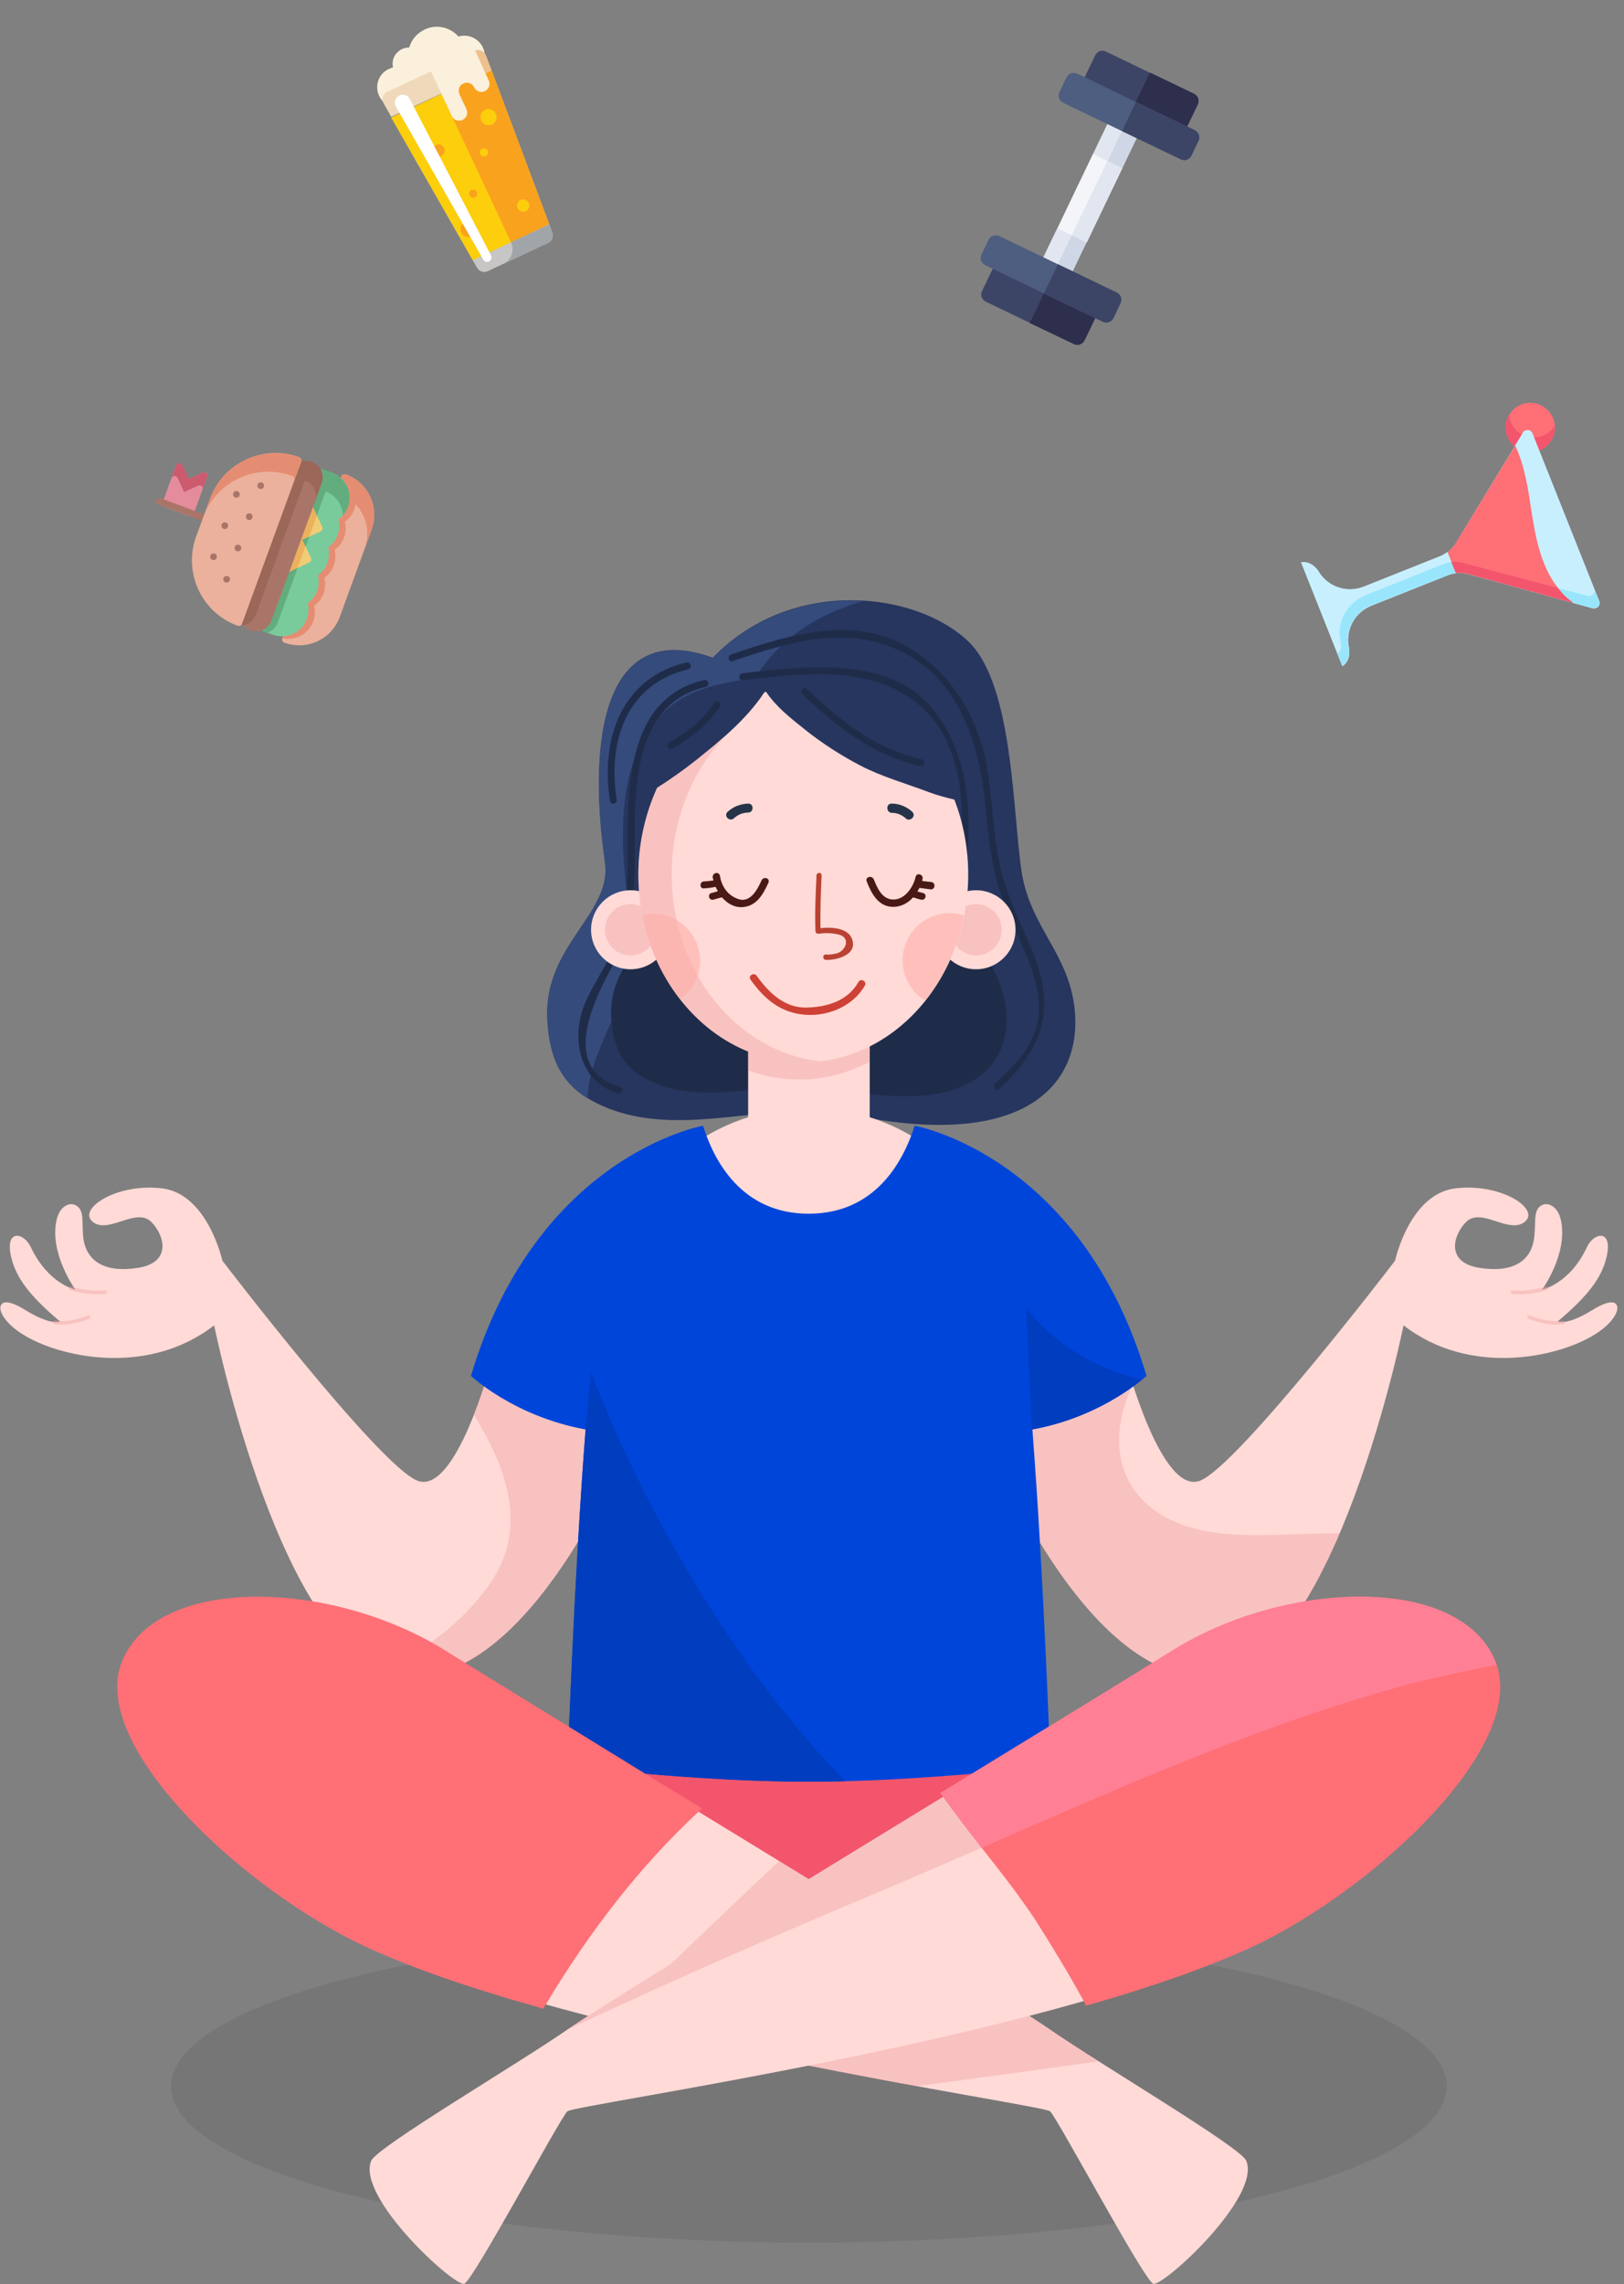 <?xml version="1.0" encoding="utf-8"?>
<!-- Generator: Adobe Illustrator 25.2.0, SVG Export Plug-In . SVG Version: 6.00 Build 0)  -->
<svg version="1.1" id="Warstwa_1" xmlns="http://www.w3.org/2000/svg" xmlns:xlink="http://www.w3.org/1999/xlink" x="0px" y="0px"
	 viewBox="0 0 633.2 890.3" style="enable-background:new 0 0 633.2 890.3;" xml:space="preserve">
<rect x="0" y="0" width="633.2" height="890.3" fill="#808080" stroke="none"/>
<style type="text/css">
	.st0{opacity:8.000000e-02;enable-background:new    ;}
	.st1{fill:#27365F;}
	.st2{fill:#354B7C;}
	.st3{fill:#1F2C49;}
	.st4{fill:#FFDAD7;}
	.st5{opacity:0.4;fill:#ED9D9D;enable-background:new    ;}
	.st6{fill:#BA4232;}
	.st7{fill:#CE4136;}
	.st8{opacity:0.6;fill:#FFADA9;enable-background:new    ;}
	.st9{fill:#491915;}
	.st10{fill:#253449;}
	.st11{fill:#F2556C;}
	.st12{fill:#0045DA;}
	.st13{fill:#003DBF;}
	.st14{fill:#FF6F76;}
	.st15{fill:#FF8095;}
	.st16{fill:#EBB19C;}
	.st17{fill:#E58D72;}
	.st18{fill:#E48C9B;}
	.st19{fill:#CC5B6F;}
	.st20{fill:#AA7569;}
	.st21{fill:#79CB9C;}
	.st22{fill:#63AC7D;}
	.st23{fill:#F1CC76;}
	.st24{fill:#EBB15D;}
	.st25{fill:#9A6758;}
	.st26{clip-path:url(#SVGID_2_);}
	.st27{fill:#DFF6FD;}
	.st28{fill:#C8EFFE;}
	.st29{fill:#99E6FC;}
	.st30{fill:#FAF0DB;}
	.st31{fill:#C7C6C5;}
	.st32{fill:#FCCE0B;}
	.st33{fill:#F9A21E;}
	.st34{fill:#F0D9BA;}
	.st35{fill:#EEC08E;}
	.st36{fill:#A0A5A9;}
	.st37{fill:#FFFFFF;}
	.st38{fill:#F3F5F9;}
	.st39{fill:#E1E6F0;}
	.st40{fill:#CFD7E6;}
	.st41{fill:#3D4566;}
	.st42{fill:#2E2E4D;}
	.st43{fill:#4D5E80;}
</style>
<g id="Group_57" transform="translate(262.38 -13.48)">
	<ellipse id="Ellipse_2" class="st0" cx="53" cy="826.7" rx="248.7" ry="60.9"/>
	<g id="Group_49" transform="translate(-262.38 247.459)">
		<g id="Group_41" transform="translate(213.302)">
			<g id="Group_32">
				<path id="Path_1" class="st1" d="M64.6,22.4C95-9.1,143.3-3.7,164.1,15.9c17.9,16.8,17.4,67.7,21,90.4
					c3.6,21.5,18.3,31.4,20.6,53c3,27.8-17.2,55.5-86.4,41.4c-31.6-6.4-64.3,9-94.8-2.4C7.8,191.8,1,181.9,0.1,163.1
					c-1.4-28.6,25.3-41,22.5-60.9C15.5,53,22.6,7.1,64.6,22.4z"/>
				<path id="Path_2" class="st2" d="M17.1,185.1c3.7-14.6,12.6-27.2,14.6-41.8c2.6-17.3-2.6-35-2.1-52.8c0-17.3,3.7-36.6,17.8-48.6
					c9.4-7.8,21.4-9.9,33.5-11.5c10.5-16.4,25.4-25.2,42.4-30.1c-20-1.2-42.1,5-58.7,22.2c-42-15.3-49,30.6-42,79.9
					c2.8,19.8-23.9,32.2-22.5,60.9c0.8,15.1,5.3,24.4,15.7,30.9C15.9,191,16.3,188,17.1,185.1z"/>
				<path id="Path_3" class="st3" d="M73.2,56.9c22.8-23.6,35.6,14.7,51.3,29.4c13.4,12.6,36.4,16.5,39.1,33.5
					c2.7,16.1,13.7,23.5,15.4,39.7c2.2,20.8-12.9,41.6-64.7,31c-23.7-4.8-48.2,6.7-71-1.8c-12.5-4.9-17.6-12.3-18.3-26.4
					c-1.1-21.4,18.9-30.7,16.8-45.6C36.5,79.9,65.7,71.6,73.2,56.9z"/>
				<g id="Group_31" transform="translate(12.117 11.632)">
					<path id="Path_4" class="st3" d="M178.8,129.7c-4.1-11.7-10.3-22.5-13.5-34.5c-3.6-13.6-3.5-27.9-5.9-41.8
						c-3.4-19.6-14.2-37.5-31.7-47.3c-21.5-12-46.6-3.9-68.1,3.4c-1.6,0.6-0.9,3.2,0.7,2.6c22.5-7.7,46.1-14.8,68.3-2.4
						c19.3,10.8,27,33,29.6,53.7c1.2,9.8,1.8,19.6,3.8,29.4c1.9,9.3,5.8,18,9.6,26.6c4.8,10.9,9.9,22.2,7.3,34.3
						c-2,9.4-9.6,16.8-16.4,23.1c-1.3,1.2,0.6,3.1,1.9,1.9C179.8,164.3,185.9,150.2,178.8,129.7z"/>
					<path id="Path_5" class="st3" d="M64.1,16.8c-1.7,0.2-1.7,2.9,0,2.7c22.9-2.5,49.8-6.4,68.8,9.7c22.4,18.9,17.2,55.8,13.6,81.2
						c-0.2,1.7,2.3,2.4,2.6,0.7c3.8-26.8,7.5-57.7-10.8-80.3C121,9.5,87.8,14.2,64.1,16.8z"/>
					<path id="Path_6" class="st3" d="M49.1,19.5c-30,6.9-29.9,41.8-29.8,66.6c0.1,10.9-0.3,21.5-3.2,32.1
						c-2.8,10-9.7,18.2-13.6,27.7c-5.5,13.5-1.9,30.5,13.2,34.7c0.7,0.2,1.4-0.3,1.6-1c0.2-0.7-0.2-1.4-0.9-1.6
						c-23.9-6.7-10.3-34-2.6-47.8c7.6-13.7,8.4-28.8,8.3-44.1c-0.2-23.5-0.8-57.4,27.8-64C51.5,21.7,50.8,19.1,49.1,19.5z"/>
					<g id="Group_28" transform="translate(11.537 12.585)">
						<path id="Path_7" class="st3" d="M30.7,0C5.2,6.1-2.9,29.9,0.9,54.1c0.3,1.7,2.9,1,2.6-0.7c-3.6-22.7,3.9-45,27.9-50.7
							C33.1,2.2,32.4-0.4,30.7,0L30.7,0z"/>
					</g>
					<g id="Group_29" transform="translate(86.978 22.613)">
						<path id="Path_8" class="st3" d="M0.4,2.3c13.4,12.8,27.5,23.9,46,28.1c1.7,0.4,2.4-2.2,0.7-2.6c-18.1-4.1-31.8-15-44.8-27.4
							C1.1-0.8-0.8,1.1,0.4,2.3L0.4,2.3z"/>
					</g>
					<g id="Group_30" transform="translate(34.809 27.709)">
						<path id="Path_9" class="st3" d="M18.2,0.6C14,7.3,7.4,12.2,0.7,16.1C0,16.5-0.2,17.3,0.2,18c0.4,0.6,1.2,0.8,1.8,0.5
							C9.2,14.3,16,9.1,20.5,2C21.4,0.5,19.1-0.8,18.2,0.6L18.2,0.6z"/>
					</g>
				</g>
			</g>
			<g id="Group_33" transform="translate(17.156 113.03)">
				<path id="Path_10" class="st4" d="M0,15.4c0,8.5,6.9,15.4,15.4,15.4c0,0,0,0,0,0c8.5,0,15.4-6.9,15.4-15.4
					C30.8,6.9,23.9,0,15.4,0C6.9,0,0,6.9,0,15.4z"/>
				<path id="Path_11" class="st5" d="M5.4,15.4c0,5.5,4.5,10,10,10c5.5,0,10-4.5,10-10c0-5.5-4.5-10-10-10c0,0,0,0,0,0
					C9.9,5.4,5.4,9.8,5.4,15.4C5.4,15.4,5.4,15.4,5.4,15.4z"/>
			</g>
			<g id="Group_34" transform="translate(151.854 113.03)">
				<path id="Path_12" class="st4" d="M30.8,15.4c0,8.5-6.9,15.4-15.4,15.4l0,0C6.9,30.8,0,23.9,0,15.4c0,0,0,0,0,0
					C0,6.9,6.9,0,15.4,0C23.9,0,30.8,6.9,30.8,15.4z"/>
				<path id="Path_13" class="st5" d="M25.4,15.4c0,5.5-4.5,10-10,10c-5.5,0-10-4.5-10-10c0-5.5,4.5-10,10-10c0,0,0,0,0,0
					C20.9,5.4,25.4,9.9,25.4,15.4C25.4,15.4,25.4,15.4,25.4,15.4z"/>
			</g>
			<path id="Path_14" class="st4" d="M125.8,201.5v-28.8c0-13.1-10.6-23.7-23.7-23.8c0,0,0,0,0,0c-13.1,0-23.7,10.6-23.7,23.8v28.8
				c-32.8,10.4-55.2,40.8-55.2,75.3c0,43.6,35.3,78.9,78.9,78.9c43.6,0,78.9-35.3,78.9-78.9l0,0C181,242.4,158.6,211.9,125.8,201.5z
				"/>
			<path id="Path_15" class="st5" d="M125.8,179.8v-7.1c0-13.1-10.6-23.7-23.7-23.8c0,0,0,0,0,0c-13.1,0-23.7,10.6-23.7,23.8v10.5
				c6.4,2.4,13.1,3.6,19.9,3.6C107.9,186.9,117.3,184.4,125.8,179.8z"/>
			<path id="Path_16" class="st4" d="M148.9,74.8c-9-3.4-18.4-6-27-10.5c-7.6-4-14.9-8.7-21.6-14.1c-5.4-4.3-11-8.7-14.9-14.5
				c-0.2,0.1-0.5,0.1-0.7,0.2C77.9,46.3,67.3,55,58,62.4c-4.8,3.8-9.9,7.4-15.1,10.7c-4.8,10.6-7.3,22.1-7.3,33.8
				c0,40.4,28.8,73.2,64.3,73.2s64.3-32.8,64.3-73.2c0-10-1.8-19.9-5.4-29.2C155.4,76.9,152.1,76,148.9,74.8z"/>
			<path id="Path_17" class="st5" d="M48.6,106.9c0-21.8,8.4-41.3,21.6-54.7c-4,3.6-8.2,7-12.2,10.2c-4.8,3.8-9.9,7.4-15.1,10.7
				c-4.8,10.6-7.3,22.1-7.3,33.8c0,40.4,28.8,73.2,64.3,73.2c2.2,0,4.3-0.1,6.5-0.4C73.9,176,48.6,144.8,48.6,106.9z"/>
			<g id="Group_40" transform="translate(37.143 79.252)">
				<g id="Group_35" transform="translate(67.4 27.036)">
					<path id="Path_18" class="st6" d="M0.5,1C0.2,8.2-0.2,15.5,0.1,22.7c0,0.6,0.5,1,1.1,1c0.1,0,0.1,0,0.2,0
						c2.5-0.4,5.2-0.3,7.7,0.3c4.7,1.1,3.1,6.1-0.5,7.3c-1.5,0.4-3,0.6-4.5,0.5c-1.3,0-1.3,2,0.1,2.1C8.4,34,16.3,32,14.5,26.1
						c-1.6-5.2-9.4-5.1-13.7-4.4c0.4,0.3,0.9,0.6,1.3,1C1.9,15.4,2.2,8.2,2.5,1C2.6-0.4,0.5-0.3,0.5,1L0.5,1z"/>
				</g>
				<g id="Group_36" transform="translate(41.882 66.517)">
					<path id="Path_19" class="st7" d="M0.3,2.1c5.4,7.6,11.8,13,21.4,13.7c9,0.7,18.7-3.5,23.2-11.4c0.4-0.7,0.1-1.6-0.6-1.9
						c-0.7-0.4-1.5-0.2-1.9,0.5c-4.2,7.5-12.5,9.9-20.7,10C13.3,13,7.2,6.9,2.7,0.6C1.7-0.9-0.8,0.6,0.3,2.1L0.3,2.1z"/>
				</g>
				<g id="Group_37" transform="translate(0 42.719)">
					<path id="Path_20" class="st8" d="M119.9,0c-10.2,0-18.4,8.2-18.4,18.4c0,0,0,0,0,0c0,6.4,3.4,12.4,8.8,15.7
						c7.6-9.7,12.8-21.1,15.1-33.2C123.7,0.3,121.8,0,119.9,0z"/>
					<path id="Path_21" class="st8" d="M22.5,18.6c0-10.2-8.2-18.4-18.4-18.4c0,0,0,0,0,0C2.7,0.2,1.3,0.4,0,0.7
						c2.2,12,7.3,23.2,14.8,32.9C19.6,30.1,22.5,24.6,22.5,18.6z"/>
				</g>
				<g id="Group_38" transform="translate(22.658 27.059)">
					<path id="Path_22" class="st9" d="M23.8,2.9c-1.5,3.4-4.3,8.8-8.9,7.3c-4.2-1.4-6.6-4.8-7.3-9.1C7.2-0.8,4.5-0.1,4.8,1.8
						C4.8,2.1,5,2.5,5.1,2.9C3.8,3.1,2.6,3.2,1.3,3.3c-1.7,0.1-1.7,2.8,0,2.7c1.6-0.1,3.1-0.3,4.6-0.6l0,0C6.2,6,6.5,6.5,6.8,7.1
						C6,7.3,5.2,7.6,4.3,7.8c-1.7,0.4-1,3,0.7,2.6c1.2-0.3,2.3-0.7,3.4-0.9l0,0c2.1,2.4,4.8,4,8,3.8c5.5-0.4,8-4.9,10.1-9.5
						C27.3,2,24.6,1.2,23.8,2.9z"/>
					<path id="Path_23" class="st9" d="M89.9,3.5c-1.2-0.1-2.4-0.3-3.5-0.4c0.1-0.3,0.2-0.6,0.2-0.8c0.4-1.8-2.3-2.6-2.7-0.8
						c-0.9,4.1-4.5,9.4-9.4,8.8c-3.9-0.5-5.6-4.6-6.9-7.8c-0.7-1.7-3.4-1-2.8,0.7c1.9,4.9,4.6,10.1,10.6,10c2.9-0.1,5.6-1.5,7.5-3.7
						c1.1,0.3,2.1,0.7,3.2,0.9c1.7,0.4,2.4-2.2,0.7-2.6c-0.8-0.2-1.5-0.4-2.2-0.6c0.3-0.5,0.5-0.9,0.8-1.4c1.5,0.2,3,0.4,4.5,0.6
						C91.7,6.3,91.7,3.6,89.9,3.5z"/>
				</g>
				<g id="Group_39" transform="translate(32.652)">
					<path id="Path_24" class="st10" d="M72.6,3.2c-2.2-2-5.1-3.2-8-3.2c-2.3-0.1-2.3,3.5,0,3.6c2,0,4,0.8,5.5,2.2
						C71.7,7.3,74.3,4.8,72.6,3.2z"/>
					<path id="Path_25" class="st10" d="M8.6,0c-3,0.1-5.8,1.2-8,3.2c-1.7,1.6,0.8,4.1,2.5,2.5c1.5-1.4,3.5-2.2,5.5-2.2
						C10.9,3.5,10.9-0.1,8.6,0z"/>
				</g>
			</g>
		</g>
		<g id="Group_43" transform="translate(0 228.92)">
			<path id="Path_26" class="st4" d="M191.7,67.6c0,0-13.9,52.9-29.1,46.6c-15.2-6.3-75.9-85.7-75.9-85.7S81,2.4,63.1,0.3
				S30,8.5,36.2,13.4s16.9-6,22.9,0.1c5,5.1,8,15.7-5.3,17.8c-13.3,2.1-20.5-2.8-21.4-12.4C31.9,13,32.9,8.9,29.7,7
				c-2.2-1.4-6.4-0.2-7.7,5.9c-2.7,13.1,7.4,26.9,7.4,26.9S18.8,37.6,12,23.2c-2.8-5.9-10.3-7.1-7.6,4.1c1.9,7.8,7,14.8,19,24.9
				c0,0-3.4,1.8-13.6-4.5c-2.8-1.8-8.8-4.9-9.6-1.3c-0.5,1.9,1.7,6.5,8.8,10.9c14,8.8,48.5,16.6,74.5-3.6c0,0,26.6,131.8,73.1,136.8
				c53.2,5.7,93.4-102.4,93.4-102.4L191.7,67.6z"/>
			<g id="Group_42" transform="translate(20.674 38.535)">
				<path id="Path_27" class="st5" d="M13.7,11.3c-3.9,1.5-8.6,2.7-12.8,2c-0.9-0.1-1.3,1.2-0.4,1.4c4.5,0.7,9.3-0.5,13.5-2
					C14.9,12.3,14.5,11,13.7,11.3z"/>
				<path id="Path_28" class="st5" d="M20.3,1.6C15.8,1.9,11.3,1.4,7,0C6.6-0.1,6.3,0.2,6.2,0.6C6.1,0.9,6.3,1.3,6.6,1.4
					c4.4,1.4,9,1.9,13.6,1.6C21.2,3,21.2,1.5,20.3,1.6z"/>
			</g>
			<path id="Path_29" class="st5" d="M184.8,88.6c13,21.2,21.4,44.3,5.9,66.3c-10.7,15-25.5,25.8-41.9,33.6c2.5,1.1,5.1,1.8,7.8,2.1
				c53.2,5.7,93.4-102.4,93.4-102.4l-58.2-20.6C189.7,74.7,187.4,81.7,184.8,88.6z"/>
		</g>
		<g id="Group_45" transform="translate(380.748 228.92)">
			<path id="Path_30" class="st4" d="M58.2,67.6c0,0,13.9,52.9,29.1,46.6s75.9-85.7,75.9-85.7s5.6-26.1,23.6-28.2
				s33.2,8.2,26.9,13.1s-16.9-6-22.9,0.1c-5,5.1-8,15.7,5.3,17.8c13.3,2.1,20.5-2.8,21.4-12.4c0.6-5.9-0.4-10.1,2.7-11.9
				c2.2-1.4,6.4-0.2,7.7,5.9c2.7,13.1-7.4,26.9-7.4,26.9s10.8-2.2,17.5-16.6c2.8-5.9,10.3-7.1,7.6,4.1c-1.9,7.8-7,14.8-19,24.9
				c0,0,3.4,1.8,13.6-4.5c2.8-1.8,8.8-4.9,9.6-1.3c0.5,1.9-1.7,6.5-8.8,10.9c-14,8.8-48.5,16.6-74.5-3.6c0,0-26.6,131.8-73.1,136.8
				C40.1,196.3,0,88.2,0,88.2L58.2,67.6z"/>
			<g id="Group_44" transform="translate(208.295 38.535)">
				<path id="Path_31" class="st5" d="M7.3,11.3c3.9,1.5,8.6,2.7,12.8,2c0.9-0.1,1.3,1.2,0.4,1.4c-4.5,0.7-9.3-0.5-13.5-2
					C6.1,12.3,6.4,11,7.3,11.3z"/>
				<path id="Path_32" class="st5" d="M0.7,1.6c4.5,0.3,9-0.3,13.2-1.6c0.4-0.1,0.8,0.2,0.9,0.5c0.1,0.4-0.1,0.7-0.5,0.8
					C9.9,2.8,5.3,3.3,0.7,3C-0.2,3-0.2,1.5,0.7,1.6z"/>
			</g>
			<path id="Path_33" class="st5" d="M92.9,134.5c-35.8-5.1-44.4-32.1-31.9-57.7c-1.7-5.4-2.7-9.2-2.7-9.2L0,88.2
				c0,0,40.1,108.1,93.4,102.4c19.9-2.1,36.1-27.5,48.2-55.8C125.7,134.5,110.2,136.7,92.9,134.5z"/>
		</g>
		<path id="Path_34" class="st11" d="M424.6,496.3c0,33.4-37.5,60.5-83.8,60.5h-50.9c-46.3,0-83.8-27.1-83.8-60.5l0,0
			c0-33.4,37.5-60.5,83.8-60.5h50.9C387.1,435.9,424.6,462.9,424.6,496.3L424.6,496.3z"/>
		<g id="Group_46" transform="translate(183.624 204.816)">
			<path id="Path_35" class="st12" d="M263.4,97.5C237.9,11.5,173,0,173,0c-4.3,13.6-15.1,34.3-41.3,34.3S94.7,13.6,90.5,0
				c0,0-64.9,11.5-90.5,97.5c0,0,16.7,15.8,44.7,20.9c-4.6,59.4-7,131.1-7,131.1s49.7,6.2,94.1,6.2s94.1-6.2,94.1-6.2
				s-2.4-71.7-7-131.1C246.7,113.3,263.4,97.5,263.4,97.5z"/>
			<path id="Path_36" class="st13" d="M131.7,255.7c4.7,0,9.5-0.1,14.2-0.2C78.7,186.1,46.8,95.9,46.8,95.9l-2.1,22.5
				c-4.6,59.4-7,131.1-7,131.1S87.4,255.7,131.7,255.7z"/>
			<path id="Path_37" class="st13" d="M218.7,118.4c15.7-2.8,30.4-9.5,42.9-19.4c-31.3-7.4-45.1-28.1-45.1-28.1L218.7,118.4z"/>
		</g>
		<g id="Group_47" transform="translate(45.741 388.404)">
			<path id="Path_38" class="st4" d="M363.2,168.4c20.5,14.2,74.9,46.2,77,51.5c5.8,14.3-32.7,49.3-36.3,47.9s-37.3-64.5-40.2-67.2
				c-2.9-2.7-183.7-27.8-266-65.8C51.7,113.6-9.5,58.2,3.5,25.9S82.9-5,126.6,22.4S340.3,152.6,363.2,168.4z"/>
			<path id="Path_39" class="st14" d="M127.6,20.8C106.7,7.8,79.5,0,54.9,0C27.6,0,8.3,9.2,1.8,25.3C-11.4,58.1,49.5,114.5,97,136.5
				c17.1,7.9,39.9,15.9,67.8,23.7l1.3,0.4l0.7-1.2c17.7-29.7,37.7-55,59.5-75.3l1.7-1.6l-16.8-10.2
				C174.9,49.9,143.4,30.7,127.6,20.8z"/>
			<path id="Path_40" class="st5" d="M363.2,168.4c-11-7.6-56.3-35.5-105.1-65.4c-21.9,20.5-43.8,41.6-65.6,62.7
				c42.1,10.6,86.1,19.1,119,25.1c23.7-3.1,47.4-6.4,71.1-9.7C375,176.2,368.1,171.8,363.2,168.4z"/>
		</g>
		<g id="Group_48" transform="translate(144.115 388.404)">
			<path id="Path_41" class="st4" d="M77.6,168.4c-20.5,14.2-74.9,46.2-77,51.5c-5.8,14.3,32.7,49.3,36.3,47.9s37.3-64.5,40.2-67.2
				s183.7-27.8,266-65.8c46-21.3,107.3-76.7,94.3-108.9S358-5,314.2,22.4S100.5,152.6,77.6,168.4z"/>
			<path id="Path_42" class="st5" d="M405.5,34c10.6-2.7,21.3-5,32.1-7c-0.1-0.3-0.2-0.7-0.3-1C424.3-6.3,358-5,314.2,22.4
				S100.5,152.6,77.6,168.4c-0.2,0.2-0.5,0.4-0.8,0.5c40.9-19.2,82.3-37.3,124.1-54.8C267.9,85.8,335.8,52.8,405.5,34z"/>
			<path id="Path_43" class="st14" d="M439,25.3C432.5,9.2,413.2,0,386,0c-24.6,0-51.8,7.8-72.7,20.8c-15.5,9.7-46.1,28.4-81.6,50.1
				l-9.2,5.6l1.7,2.3c1.4,1.9,2.8,3.8,4.1,5.6c3.9,5.3,8,10.5,12,15.6c6.8,8.6,13.7,17.5,19.6,26.5c5.9,9.3,12.7,20.4,18.8,31.6
				l0.7,1.3l1.4-0.4c25.8-7.4,47-15,63.1-22.4C391.3,114.5,452.2,58.1,439,25.3z"/>
			<path id="Path_44" class="st15" d="M439.4,26.6c-0.2-0.5-0.3-0.9-0.5-1.4C432.5,9.2,413.2,0,386,0c-24.6,0-51.8,7.8-72.7,20.8
				c-15.5,9.7-46.1,28.4-81.6,50.1l-9.2,5.6l1.7,2.3c1.4,1.9,2.8,3.8,4.1,5.6c3.4,4.5,6.9,9,10.3,13.5C293.3,74,348.8,49.3,405.5,34
				C416.7,31.2,428,28.7,439.4,26.6z"/>
		</g>
	</g>
	<g id="Group_51" transform="translate(-201.508 190.089)">
		<path id="Path_45" class="st16" d="M74,8.3c8.7,3.2,13.2,12.8,10,21.6l-12.4,34c-3.2,8.7-12.8,13.2-21.6,10c0,0,0,0,0,0
			c-0.7-0.2-1-1-0.8-1.7c0,0,0,0,0,0l1-2.7c0.1-0.4,0.5-0.7,0.9-0.8c4.1-1.1,6.6-5.3,5.5-9.5c-0.1-0.2-0.1-0.4-0.2-0.7
			c-0.2-0.6,0-1.3,0.6-1.6c3.3-1.9,4.7-5.8,3.4-9.4c-0.2-0.6,0-1.3,0.6-1.6c3.3-1.9,4.7-5.8,3.4-9.4c-0.2-0.6,0-1.2,0.6-1.6
			c3.3-1.9,4.7-5.8,3.4-9.4c-0.2-0.6,0-1.2,0.6-1.6c3.7-2.1,5-6.9,2.9-10.6c-0.1-0.2-0.2-0.4-0.4-0.6c-0.2-0.3-0.3-0.8-0.2-1.2
			l1-2.7C72.6,8.4,73.4,8.1,74,8.3C74,8.3,74,8.3,74,8.3z"/>
		<path id="Path_46" class="st17" d="M74,8.3c8.7,3.2,13.2,12.8,10,21.6l-2.7,7.3c3-8.1-0.7-17.2-8.6-21c-0.2-1.2-0.6-2.3-1.3-3.2
			c-0.2-0.3-0.3-0.8-0.2-1.2l1-2.7C72.6,8.4,73.4,8.1,74,8.3C74,8.3,74,8.3,74,8.3z"/>
		<path id="Path_47" class="st18" d="M18.2,7.6c0.7-0.3,1.4,0,1.7,0.6c0.1,0.3,0.2,0.7,0,1l-5.3,14.6c-0.2,0.7-1,1-1.7,0.8L3.3,21
			c-0.7-0.2-1-1-0.8-1.7L7.8,4.8c0.3-0.7,1-1,1.7-0.8c0.3,0.1,0.6,0.4,0.7,0.7l2.5,5.5L18.2,7.6z"/>
		<path id="Path_48" class="st19" d="M12.8,10.2l-2.5-5.5C9.9,4,9.1,3.8,8.5,4.1C8.2,4.2,8,4.5,7.8,4.8L6,9.8c0.3-0.7,1-1,1.7-0.8
			C8,9.2,8.2,9.4,8.4,9.7l2.5,5.5l5.5-2.5c0.6-0.3,1.4,0,1.7,0.6c0.1,0.3,0.2,0.7,0,1l1.8-5c0.2-0.7-0.1-1.4-0.8-1.7
			c-0.3-0.1-0.7-0.1-1,0L12.8,10.2z"/>
		<path id="Path_49" class="st20" d="M20.7,26c-0.2,0.7-1,1-1.7,0.8L0.9,20.1c-0.7-0.2-1-1-0.8-1.7c0.2-0.7,1-1,1.7-0.8L20,24.4
			C20.6,24.6,21,25.4,20.7,26C20.7,26,20.7,26,20.7,26z"/>
		<path id="Path_50" class="st17" d="M72.3,9.2c5.1,2.6,7.1,8.9,4.4,14c-0.7,1.4-1.8,2.7-3.1,3.6c1,4.1-0.5,8.5-4,10.9
			c1,4.1-0.5,8.5-4,10.9c1,4.1-0.5,8.5-4,10.9c1.4,5.6-2,11.2-7.5,12.6c-1.6,0.4-3.2,0.4-4.8,0.1l1-2.7c0.1-0.4,0.5-0.7,0.9-0.8
			c4.1-1.1,6.6-5.3,5.5-9.5c-0.1-0.2-0.1-0.4-0.2-0.7c-0.2-0.6,0-1.3,0.6-1.6c3.3-1.9,4.7-5.8,3.4-9.4c-0.2-0.6,0-1.3,0.6-1.6
			c3.3-1.9,4.7-5.8,3.4-9.4c-0.2-0.6,0-1.2,0.6-1.6c3.3-1.9,4.7-5.8,3.4-9.4c-0.2-0.6,0-1.2,0.6-1.6c3.7-2.1,5-6.9,2.9-10.6
			c-0.1-0.2-0.2-0.4-0.4-0.6c-0.2-0.3-0.3-0.8-0.2-1.2L72.3,9.2z"/>
		<path id="Path_51" class="st21" d="M65.1,6.4l3.6,1.3c5.4,2,8.1,7.9,6.1,13.3c-0.7,1.9-2,3.6-3.7,4.8c1,4.1-0.5,8.5-4,10.9
			c1,4.1-0.5,8.5-4,10.9c1,4.1-0.5,8.5-4,10.9c1.4,5.6-2,11.2-7.5,12.6c-2,0.5-4.1,0.4-6.1-0.3L42,69.6c-0.7-0.2-1-1-0.8-1.7
			L63.4,7.2C63.7,6.5,64.4,6.2,65.1,6.4C65.1,6.4,65.1,6.4,65.1,6.4z"/>
		<path id="Path_52" class="st22" d="M65.1,6.4l3.6,1.3c5.4,2,8.1,8,6.1,13.3c-0.5,1.2-1.1,2.4-2,3.3c-0.1-4.2-2.8-7.9-6.8-9.4
			l-3.6-1.3c-0.7-0.2-1.4,0.1-1.7,0.8c0,0,0,0,0,0l2.7-7.3C63.7,6.5,64.4,6.2,65.1,6.4C65.1,6.4,65.1,6.4,65.1,6.4z"/>
		<path id="Path_53" class="st23" d="M60.9,20.5l3.9,8.3c0.3,0.6,0,1.4-0.6,1.7c0,0,0,0,0,0L57,33.8l-0.5-1.2
			c-0.3-0.6-1.1-0.9-1.7-0.6c-0.3,0.1-0.5,0.4-0.7,0.7l4.4-12.2c0.3-0.7,1-1,1.7-0.8C60.5,19.9,60.8,20.1,60.9,20.5z"/>
		<path id="Path_54" class="st23" d="M56.5,32.6l3.9,8.3c0.3,0.6,0,1.4-0.6,1.7l-8.3,3.9c-0.7,0.3-1.4,0-1.7-0.6
			c-0.1-0.3-0.2-0.7,0-1l4.4-12.2c0.3-0.7,1-1,1.7-0.8C56.1,32.1,56.4,32.3,56.5,32.6z"/>
		<path id="Path_55" class="st22" d="M55.2,44.7l-7.8,21.4c-0.7,1.9-2.3,3.4-4.2,4L42,69.6c-0.7-0.2-1-1-0.8-1.7l8.4-23.1
			c-0.2,0.7,0.1,1.4,0.8,1.7c0.3,0.1,0.7,0.1,1,0L55.2,44.7z"/>
		<path id="Path_56" class="st24" d="M60.9,20.5l1.8,3.8l-3,8.3L57,33.8l1.2,2.6l-3,8.3l-3.8,1.8c-0.7,0.3-1.4,0-1.7-0.6
			c-0.1-0.3-0.2-0.7,0-1l8.9-24.3c0.3-0.7,1-1,1.7-0.8C60.5,19.9,60.8,20.1,60.9,20.5z"/>
		<path id="Path_57" class="st22" d="M59.7,32.6l-1.4,3.9L57,33.8L59.7,32.6z"/>
		<path id="Path_58" class="st22" d="M65.1,6.4l2.4,0.9c0.4,1.3,0.4,2.8-0.1,4.1l-4.7,12.9l-1.8-3.8c-0.3-0.6-1.1-0.9-1.7-0.6
			c-0.3,0.1-0.5,0.4-0.7,0.7l4.9-13.4C63.7,6.5,64.4,6.2,65.1,6.4C65.1,6.4,65.1,6.4,65.1,6.4z"/>
		<path id="Path_59" class="st20" d="M32.9,60.8L52.4,7.3c1.2-3.4,4.9-5.1,8.3-3.9c0,0,0,0,0,0c3.4,1.2,5.1,4.9,3.9,8.3L45,65.2
			c-1.2,3.4-4.9,5.1-8.3,3.9c0,0,0,0,0,0C33.4,67.8,31.6,64.1,32.9,60.8z"/>
		<path id="Path_60" class="st25" d="M57.3,3.1C57.7,3.6,58,4,58.2,4.6C59,6.1,59,7.9,58.4,9.5L38.9,63c-0.8,2.2-2.7,3.8-5,4.2
			c-0.4-0.4-0.7-0.9-0.9-1.4c-0.7-1.6-0.8-3.3-0.2-4.9L52.4,7.3C53.2,5.1,55.1,3.5,57.3,3.1z"/>
		<path id="Path_61" class="st25" d="M60.7,3.4c1.6,0.6,2.9,1.8,3.6,3.3c0.7,1.6,0.8,3.3,0.2,4.9L61.9,19c0.6-1.6,0.5-3.4-0.2-4.9
			c-0.7-1.6-2-2.8-3.6-3.3c-3.4-1.2-7.1,0.5-8.3,3.9c0,0,0,0,0,0l2.7-7.3C53.6,3.9,57.3,2.2,60.7,3.4C60.7,3.4,60.7,3.4,60.7,3.4z"
			/>
		<path id="Path_62" class="st16" d="M55.8,1.6c0.7,0.2,1,1,0.8,1.7L33.5,66.5c-0.2,0.7-1,1-1.7,0.8c0,0,0,0,0,0
			c-14.1-5.1-21.3-20.7-16.2-34.8c0,0,0,0,0,0L21,17.9C26.1,3.8,41.7-3.5,55.8,1.6z"/>
		<path id="Path_63" class="st17" d="M55.8,1.6c0.7,0.2,1,1,0.8,1.7l-2.7,7.3c0.2-0.7-0.1-1.4-0.8-1.7c-14.1-5.1-29.7,2.1-34.8,16.2
			l2.7-7.3C26.1,3.8,41.7-3.5,55.8,1.6z"/>
		<g id="Group_50" transform="translate(21.085 11.39)">
			<circle id="Ellipse_3" class="st20" cx="1.3" cy="29" r="1.3"/>
			<circle id="Ellipse_4" class="st20" cx="5.7" cy="16.9" r="1.3"/>
			<circle id="Ellipse_5" class="st20" cx="10.2" cy="4.7" r="1.3"/>
			<circle id="Ellipse_6" class="st20" cx="10.8" cy="25.6" r="1.3"/>
			<circle id="Ellipse_7" class="st20" cx="6.4" cy="37.8" r="1.3"/>
			<circle id="Ellipse_8" class="st20" cx="15.2" cy="13.4" r="1.3"/>
			<circle id="Ellipse_9" class="st20" cx="19.7" cy="1.3" r="1.3"/>
		</g>
	</g>
	<g id="Group_54" transform="translate(235.427 167.56)">
		<path id="Path_64" class="st14" d="M102.4,21.5c-4.9,2-10.5-0.5-12.5-5.4c0,0,0,0,0,0c-2-4.9,0.5-10.5,5.4-12.5c0,0,0,0,0,0
			c4.9-2,10.5,0.5,12.5,5.4c0,0,0,0,0,0c0.9,2.4,0.9,5-0.1,7.4C106.6,18.7,104.7,20.6,102.4,21.5z"/>
		<g id="Group_53">
			<g>
				<defs>
					
						<rect id="SVGID_1_" x="11.7" y="17.7" transform="matrix(0.929 -0.369 0.369 0.929 -17.365 29.214)" width="112.1" height="84.6"/>
				</defs>
				<clipPath id="SVGID_2_">
					<use xlink:href="#SVGID_1_"  style="overflow:visible;"/>
				</clipPath>
				<g id="Group_52" class="st26">
					<path id="Path_65" class="st11" d="M102.4,21.5c-4.9,2-10.5-0.5-12.5-5.4c0,0,0,0,0,0c-1.1-2.8-0.9-6,0.7-8.5
						c0.1,1,0.3,1.9,0.6,2.8c2,4.9,7.5,7.3,12.5,5.4c0,0,0,0,0,0c1.9-0.8,3.6-2.2,4.7-3.9C108.7,16,106.3,19.9,102.4,21.5z"/>
					<path id="Path_66" class="st27" d="M123.2,83c1.1,0.3,2.3-0.3,2.6-1.5c0.1-0.4,0.1-0.9-0.1-1.3L99.7,14.9
						c-0.4-1.1-1.6-1.6-2.7-1.2c-0.4,0.2-0.8,0.5-1,0.9L69.8,57.7c-1.4,2.3-3.5,4-5.9,5L33.9,74.6c-6.3,2.5-13.4,0.3-17.2-5.3
						c-0.1-0.2-0.2-0.3-0.3-0.5c0,0-2.5-4.4-6.9-3.7l16.1,40.5c3.7-2.5,2.5-7.4,2.5-7.4c0-0.2-0.1-0.3-0.1-0.5
						c-1.1-6.7,2.6-13.2,8.9-15.7l29.9-11.9c2.5-1,5.2-1.1,7.8-0.4L123.2,83z"/>
					<path id="Path_67" class="st28" d="M123.2,83c1.1,0.3,2.3-0.3,2.6-1.5c0.1-0.4,0.1-0.9-0.1-1.3L99.7,14.9
						c-0.4-1.1-1.6-1.6-2.7-1.2c-0.4,0.2-0.8,0.5-1,0.9l-3.1,5.1l-0.5,1.8L70.3,57.8c-0.6,1.1-1.4,2.1-2.4,2.9
						c-0.2,0.2-1.2,0.2-1.4,0.4c-0.9,0.6-1.8,1.2-2.8,1.6L33.9,74.6c-6.3,2.5-13.4,0.3-17.2-5.3c-0.1-0.2-0.2-0.3-0.3-0.5
						c0,0-2.5-4.4-6.9-3.7l16.1,40.5c3.7-2.5,2.5-7.4,2.5-7.4c0-0.2-0.1-0.3-0.1-0.5c-1.1-6.7,2.6-13.2,8.9-15.7l29.9-11.9
						c1.1-0.4,2.2-0.7,3.4-0.8c0.2,0,0.6-0.3,0.8-0.3c1.3-0.1,2.6,0.1,3.9,0.4l39.7,11l0.8,0.5L123.2,83z"/>
					<path id="Path_68" class="st29" d="M66.7,70.1L36.8,81.9c-6.3,2.5-10,9-8.9,15.7c0,0.2,0.1,0.3,0.1,0.5c0,0,1.2,4.9-2.5,7.4
						l-1.9-4.8c1.8-1.2,1.6-3,1.2-5.1c-0.8-4,0-8.2,2.3-11.5c1.9-2.9,4.7-5.1,8-6.4l29.9-11.9c2.5-1,5.2-1.1,7.8-0.4l48.4,12.8
						c1.1,0.3,2.3-0.3,2.6-1.5c0.1-0.4,0.1-0.9-0.1-1.3l1.9,4.8c0.4,1.1-0.1,2.3-1.2,2.7c-0.4,0.2-0.9,0.2-1.3,0.1L74.5,69.6
						C71.9,68.9,69.2,69.1,66.7,70.1z"/>
				</g>
			</g>
		</g>
		<path id="Path_69" class="st14" d="M115.6,80.9L74.5,69.6c-1.5-0.4-3.1-0.5-4.7-0.4l-3.2-8.1l0.3-0.2c1.1-0.9,2.1-2,2.9-3.3
			l23.2-38c3.7,7.9,5,16.9,6.3,25.5c1.7,10.9,3.9,22.6,11.2,31C111.9,78,113.7,79.6,115.6,80.9L115.6,80.9z"/>
		<path id="Path_70" class="st11" d="M115.6,80.9L74.5,69.6c-0.9-0.2-1.8-0.4-2.7-0.4c-0.6,0-1.1,0-1.7,0l-0.3,0l-1.7-4.2
			c1.6-0.2,3.1-0.1,4.7,0.4l36.7,9.7c0.3,0.4,0.6,0.8,0.9,1.1C111.9,78,113.7,79.5,115.6,80.9L115.6,80.9z"/>
	</g>
	<g id="Group_56" transform="translate(-115.337 23.903)">
		<path id="Path_91" class="st30" d="M31.7,3.8C28.4,0.1,23-1.1,18.5,1.1c-2.9,1.4-5.1,3.9-6,7c-1,0-1.9,0.2-2.8,0.6
			c-2.7,1.3-4.2,4.2-3.5,7.2c-0.6,0.1-1.1,0.3-1.7,0.6C0.6,18.3-1.1,23,0.8,27c1.9,4,6.6,5.7,10.6,3.8l26-12.2
			c4-1.9,5.7-6.6,3.8-10.6C39.5,4.5,35.5,2.7,31.7,3.8L31.7,3.8z"/>
		<path id="Path_92" class="st31" d="M5.5,35.4L39,94c0.8,1.4,2.6,2,4.1,1.3l23.6-11.1c1.5-0.7,2.2-2.5,1.6-4L44.6,17L5.5,35.4z"/>
		<path id="Path_93" class="st32" d="M67.1,77L44.6,17L5.5,35.4L37.3,91L67.1,77z"/>
		<path id="Path_94" class="st33" d="M52.2,84l14.9-7L44.6,17l-19.5,9.2L52.2,84z"/>
		<path id="Path_95" class="st34" d="M44.6,17l-2.2-5.8c-0.6-1.6-2.5-2.5-4.1-1.9c-0.1,0-0.2,0.1-0.2,0.1l-34.2,16
			c-1.6,0.7-2.3,2.7-1.5,4.2c0,0.1,0.1,0.2,0.1,0.2l3,5.3L44.6,17z"/>
		<path id="Path_96" class="st35" d="M38.1,9.5l-17.1,8l4.1,8.7L44.6,17l-2.2-5.8c-0.6-1.6-2.5-2.5-4.1-1.9
			C38.2,9.5,38.2,9.5,38.1,9.5L38.1,9.5z"/>
		<path id="Path_97" class="st36" d="M49.1,92.5l17.6-8.2c1.5-0.7,2.2-2.5,1.6-4L67.1,77l-14.9,7C53.7,87.2,52.3,91,49.1,92.5
			C49.1,92.5,49.1,92.5,49.1,92.5L49.1,92.5z"/>
		<path id="Path_98" class="st33" d="M38.5,77.5c0.7,1.6,0.1,3.5-1.5,4.2c-1.6,0.7-3.5,0.1-4.2-1.5c0,0,0,0,0,0
			c-0.7-1.6-0.1-3.5,1.5-4.2c0,0,0,0,0,0C35.9,75.2,37.8,75.9,38.5,77.5L38.5,77.5z"/>
		<path id="Path_99" class="st33" d="M26.1,47.2c0.6,1.2,0,2.6-1.1,3.2c-1.2,0.6-2.6,0-3.2-1.1c0,0,0,0,0,0c-0.6-1.2,0-2.6,1.1-3.2
			c0,0,0,0,0,0C24.1,45.5,25.5,46,26.1,47.2C26.1,47.2,26.1,47.2,26.1,47.2z"/>
		<path id="Path_100" class="st33" d="M38.9,64.4c0.4,0.8,0,1.7-0.8,2.1c-0.8,0.4-1.7,0-2.1-0.8c-0.4-0.8,0-1.7,0.8-2.1
			C37.5,63.3,38.5,63.6,38.9,64.4z"/>
		<path id="Path_101" class="st32" d="M46.3,33.9c0.7,1.6,0.1,3.5-1.5,4.2c0,0,0,0,0,0c-1.6,0.7-3.5,0.1-4.2-1.5c0,0,0,0,0,0
			c-0.7-1.6-0.1-3.5,1.5-4.2c0,0,0,0,0,0C43.6,31.6,45.5,32.3,46.3,33.9C46.3,33.9,46.3,33.9,46.3,33.9z"/>
		<path id="Path_102" class="st32" d="M59.1,68.7c0.6,1.2,0,2.6-1.1,3.2c-1.2,0.6-2.6,0-3.2-1.2c-0.6-1.2,0-2.6,1.1-3.2
			C57.1,67,58.5,67.5,59.1,68.7z"/>
		<path id="Path_103" class="st32" d="M43.1,48.3c0.4,0.8,0,1.7-0.8,2.1c0,0,0,0,0,0c-0.8,0.4-1.7,0-2.1-0.8c0,0,0,0,0,0
			c-0.4-0.8,0-1.7,0.8-2.1C41.7,47.2,42.7,47.5,43.1,48.3L43.1,48.3z"/>
		<path id="Path_104" class="st30" d="M21,17.5l8.1,17.3c0.7,1.6,2.7,2.3,4.2,1.5c1.6-0.7,2.3-2.6,1.5-4.2l-2.7-5.8
			c-0.7-1.6-0.1-3.5,1.5-4.2c0,0,0,0,0,0c1.6-0.7,3.5-0.1,4.2,1.5c0.8,1.6,2.7,2.3,4.2,1.5c1.6-0.8,2.3-2.7,1.5-4.2L38.3,9.4
			c-0.8-1.6-2.7-2.3-4.2-1.5l-11.6,5.4C20.9,14,20.2,15.9,21,17.5L21,17.5z"/>
		<path id="Path_105" class="st37" d="M8.7,26.8c-1.5,0.7-2.2,2.5-1.5,4.1c0,0.1,0.1,0.1,0.1,0.2l34.1,59.7c0.4,0.8,1.4,1.1,2.2,0.7
			c0.8-0.4,1.2-1.4,0.8-2.3c0,0,0,0,0-0.1l-31.7-61C12,26.7,10.2,26.1,8.7,26.8L8.7,26.8z"/>
	</g>
</g>
<g>
	<path class="st38" d="M434.7,56.9l3,8.5l-13.9,29l-8.5,3l-3-8.5l13.9-29L434.7,56.9z M434.7,56.9"/>
	<path class="st39" d="M415.2,97.3l19.4-40.4l3,8.5l-13.9,29L415.2,97.3z M415.2,97.3"/>
	
		<rect x="404.4" y="93.8" transform="matrix(0.433 -0.901 0.901 0.433 144.374 429.83)" class="st39" width="19" height="12.7"/>
	
		<rect x="407.2" y="98.3" transform="matrix(0.433 -0.901 0.901 0.433 144.756 433.185)" class="st40" width="19" height="6.3"/>
	
		<rect x="426.5" y="47.7" transform="matrix(0.433 -0.901 0.901 0.433 198.495 423.657)" class="st39" width="19" height="12.7"/>
	
		<rect x="429.4" y="52.2" transform="matrix(0.433 -0.901 0.901 0.433 198.877 427.012)" class="st40" width="19" height="6.3"/>
	<path class="st41" d="M388.4,102l40,19.2l-5.5,11.4c-0.8,1.6-2.6,2.3-4.2,1.5l-34.3-16.5c-1.6-0.8-2.3-2.6-1.5-4.2L388.4,102z
		 M388.4,102"/>
	<path class="st42" d="M401.5,125.9l6.9-14.3l20,9.6l-5.5,11.4c-0.8,1.6-2.6,2.3-4.2,1.5L401.5,125.9z M401.5,125.9"/>
	<path class="st43" d="M385.4,93.5l-2.7,5.7c-0.8,1.6-0.1,3.5,1.5,4.2l45.7,22c1.6,0.8,3.5,0.1,4.2-1.5l2.7-5.7
		c0.8-1.6,0.1-3.5-1.5-4.2l-45.7-22C388,91.3,386.2,91.9,385.4,93.5L385.4,93.5z M385.4,93.5"/>
	<path class="st41" d="M407,114.4l5.5-11.4l22.9,11c1.6,0.8,2.3,2.6,1.5,4.2l-2.7,5.7c-0.8,1.6-2.6,2.3-4.2,1.5L407,114.4z
		 M407,114.4"/>
	<path class="st41" d="M431.2,20.1l34.3,16.5c1.6,0.8,2.3,2.6,1.5,4.2l-5.5,11.4l-40-19.2l5.5-11.4C427.8,20,429.6,19.3,431.2,20.1
		L431.2,20.1z M431.2,20.1"/>
	<path class="st42" d="M448.4,28.3l17.1,8.2c1.6,0.8,2.3,2.6,1.5,4.2l-5.5,11.4l-20-9.6L448.4,28.3z M448.4,28.3"/>
	<path class="st43" d="M415.8,30.2l-2.7,5.7c-0.8,1.6-0.1,3.5,1.5,4.2l45.7,22c1.6,0.8,3.5,0.1,4.2-1.5l2.7-5.7
		c0.8-1.6,0.1-3.5-1.5-4.2l-45.7-22C418.4,28,416.6,28.6,415.8,30.2L415.8,30.2z M415.8,30.2"/>
	<path class="st41" d="M442.9,39.7l22.9,11c1.6,0.8,2.3,2.6,1.5,4.2l-2.7,5.7c-0.8,1.6-2.6,2.3-4.2,1.5l-22.9-11L442.9,39.7z
		 M442.9,39.7"/>
</g>
</svg>
